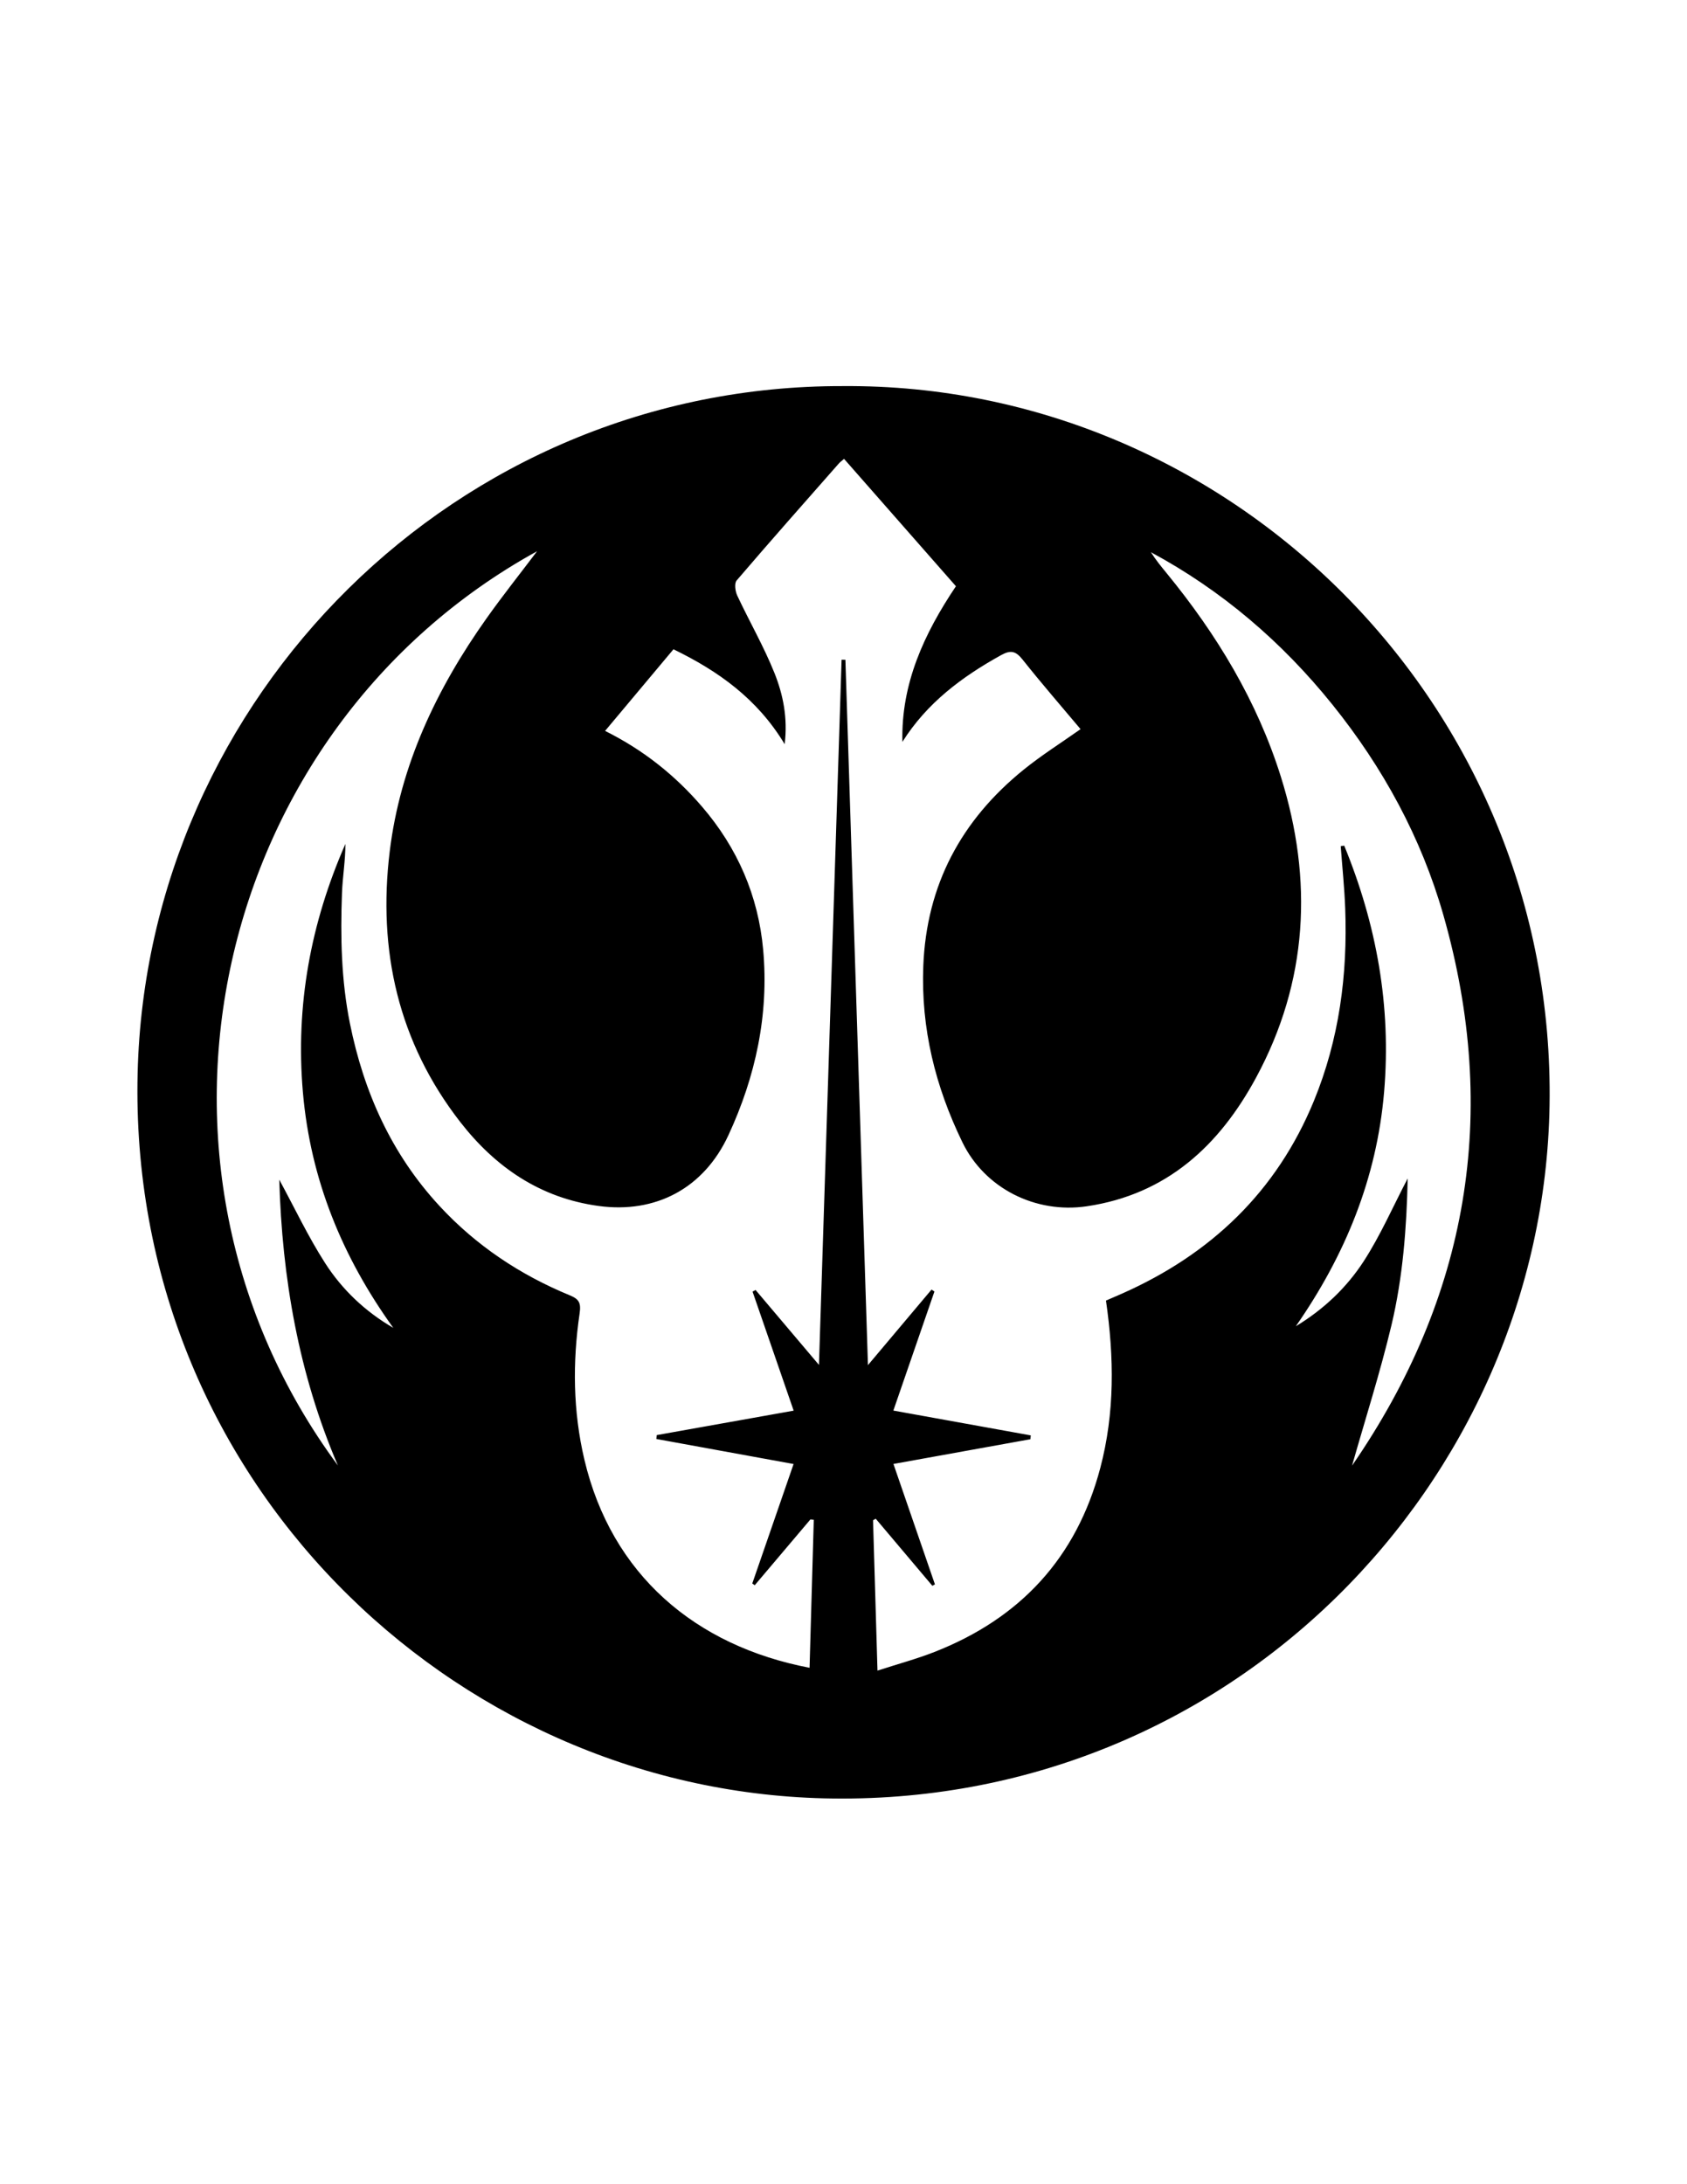 <?xml version="1.0" encoding="utf-8"?>
<!-- Generator: Adobe Illustrator 24.2.1, SVG Export Plug-In . SVG Version: 6.00 Build 0)  -->
<svg version="1.1" id="Layer_1" xmlns="http://www.w3.org/2000/svg" xmlns:xlink="http://www.w3.org/1999/xlink" x="0px" y="0px"
	 viewBox="0 0 612 792" style="enable-background:new 0 0 612 792;" xml:space="preserve">
<g>
	<path d="M305.85,140c140.25-1.01,258.7,115.18,256.29,260.83c-2.26,136.71-116.01,254.8-263.13,251.26
		c-135.82-3.27-252.65-116.59-249.08-263C53.26,253.02,165.35,139.62,305.85,140z M122.58,531.39
		c-14.29-33.29-20.24-68.14-21.27-103.64c5.5,10.12,10.44,20.61,16.65,30.28c6.22,9.68,14.6,17.58,24.71,23.46
		c-18.49-25.67-30.04-53.76-32.79-85.45c-2.72-31.48,2.83-61.32,15.42-90.03c0.02,6.02-1.02,11.92-1.24,17.86
		c-0.58,15.82-0.27,31.6,2.88,47.22c5.03,24.92,15.06,47.34,32.46,66.16c13.31,14.4,29.26,25.01,47.33,32.45
		c3.33,1.37,4.1,2.74,3.54,6.55c-2.6,17.73-2.41,35.48,1.73,53.02c9.85,41.73,40.31,67.56,81.69,75.48
		c0.51-17.96,1.02-35.81,1.53-53.66c-0.4-0.05-0.81-0.1-1.21-0.15c-6.74,7.96-13.47,15.91-20.21,23.87c-0.3-0.21-0.6-0.42-0.89-0.63
		c4.94-14.29,9.88-28.58,14.98-43.32c-17.08-3.12-33.44-6.1-49.79-9.08c0.05-0.47,0.11-0.94,0.16-1.41
		c16.39-2.92,32.78-5.84,49.66-8.86c-5.07-14.67-9.99-28.92-14.91-43.16c0.36-0.2,0.73-0.4,1.09-0.6c7.38,8.72,14.76,17.43,23,27.17
		c2.77-86.24,5.49-170.98,8.21-255.71c0.46,0.01,0.92,0.02,1.38,0.03c2.71,84.75,5.42,169.51,8.18,255.76
		c8.34-9.91,15.71-18.65,23.07-27.39c0.35,0.23,0.7,0.47,1.05,0.7c-4.94,14.31-9.88,28.62-14.9,43.17c17.04,3.08,33.45,6.04,49.85,9
		c-0.04,0.46-0.09,0.93-0.13,1.39c-16.4,2.96-32.81,5.93-49.69,8.97c5.17,15,10.11,29.33,15.05,43.66
		c-0.31,0.17-0.62,0.35-0.93,0.52c-6.85-8.11-13.7-16.22-20.55-24.33c-0.32,0.19-0.65,0.38-0.97,0.57
		c0.53,17.84,1.06,35.68,1.61,54.51c7.56-2.45,14.24-4.24,20.64-6.75c31.15-12.19,51.57-34.14,60.19-66.74
		c5.27-19.96,5.04-40.07,2.06-60.68c1.9-0.83,3.86-1.66,5.8-2.52c32.23-14.29,56.08-36.94,69.62-69.86
		c9.2-22.37,12.26-45.77,11.37-69.77c-0.28-7.55-1.07-15.08-1.63-22.62c0.42-0.07,0.84-0.13,1.27-0.2
		c11.72,28.57,17.12,58.15,14.47,89.33c-2.67,31.38-14.15,59.25-32.02,84.94c10.06-6.08,18.4-13.98,24.59-23.52
		c6.1-9.4,10.62-19.82,15.99-30.08c-0.4,17.98-1.75,35.82-5.89,53.2c-4.13,17.31-9.57,34.3-14.3,50.95
		c42.07-60.99,53.69-127.69,33.12-199.68c-8.04-28.12-21.88-53.45-40.21-76.24c-18.32-22.77-40.12-41.42-65.88-55.3
		c1.73,2.75,3.72,5.19,5.72,7.62c18.16,22.16,32.81,46.33,41.43,73.8c11.77,37.52,9.82,74.27-8.98,109.07
		c-13.24,24.51-32.32,42.4-61.48,46.69c-18.48,2.72-36.92-6.44-45.08-23.23c-9.8-20.15-15.06-41.28-14.18-63.88
		c1.15-29.43,13.77-52.89,36.38-71.19c6.51-5.27,13.66-9.76,20.67-14.72c-7-8.34-14.21-16.63-21.03-25.22
		c-2.43-3.06-4.25-3.58-7.76-1.64c-14.24,7.88-26.96,17.37-35.84,31.48c-0.51-21.18,7.89-39.25,19.42-56.44
		c-13.56-15.43-27.02-30.74-40.58-46.18c-0.91,0.79-1.45,1.16-1.87,1.64c-12.42,14.11-24.88,28.17-37.1,42.45
		c-0.89,1.04-0.52,3.89,0.21,5.46c4.41,9.42,9.66,18.49,13.52,28.13c3.12,7.81,4.85,16.24,3.69,25.77
		c-9.95-16.51-24.08-26.5-40.34-34.41c-8.39,10.01-16.44,19.62-24.81,29.6c14,6.97,25.49,16.19,35.21,27.51
		c12.81,14.91,20.38,32.29,22.14,51.85c2.12,23.52-2.73,45.94-12.62,67.27c-8.96,19.31-26.45,28.44-47.07,25.63
		c-21.27-2.89-37.52-14.14-50.22-30.47c-22.47-28.89-29.95-62.18-25.57-98.07c3.82-31.33,17.05-59.06,35.16-84.58
		c5.77-8.13,11.98-15.93,18.3-24.29C77.47,264.46,41.01,421.08,122.58,531.39z"/>
</g>
</svg>
